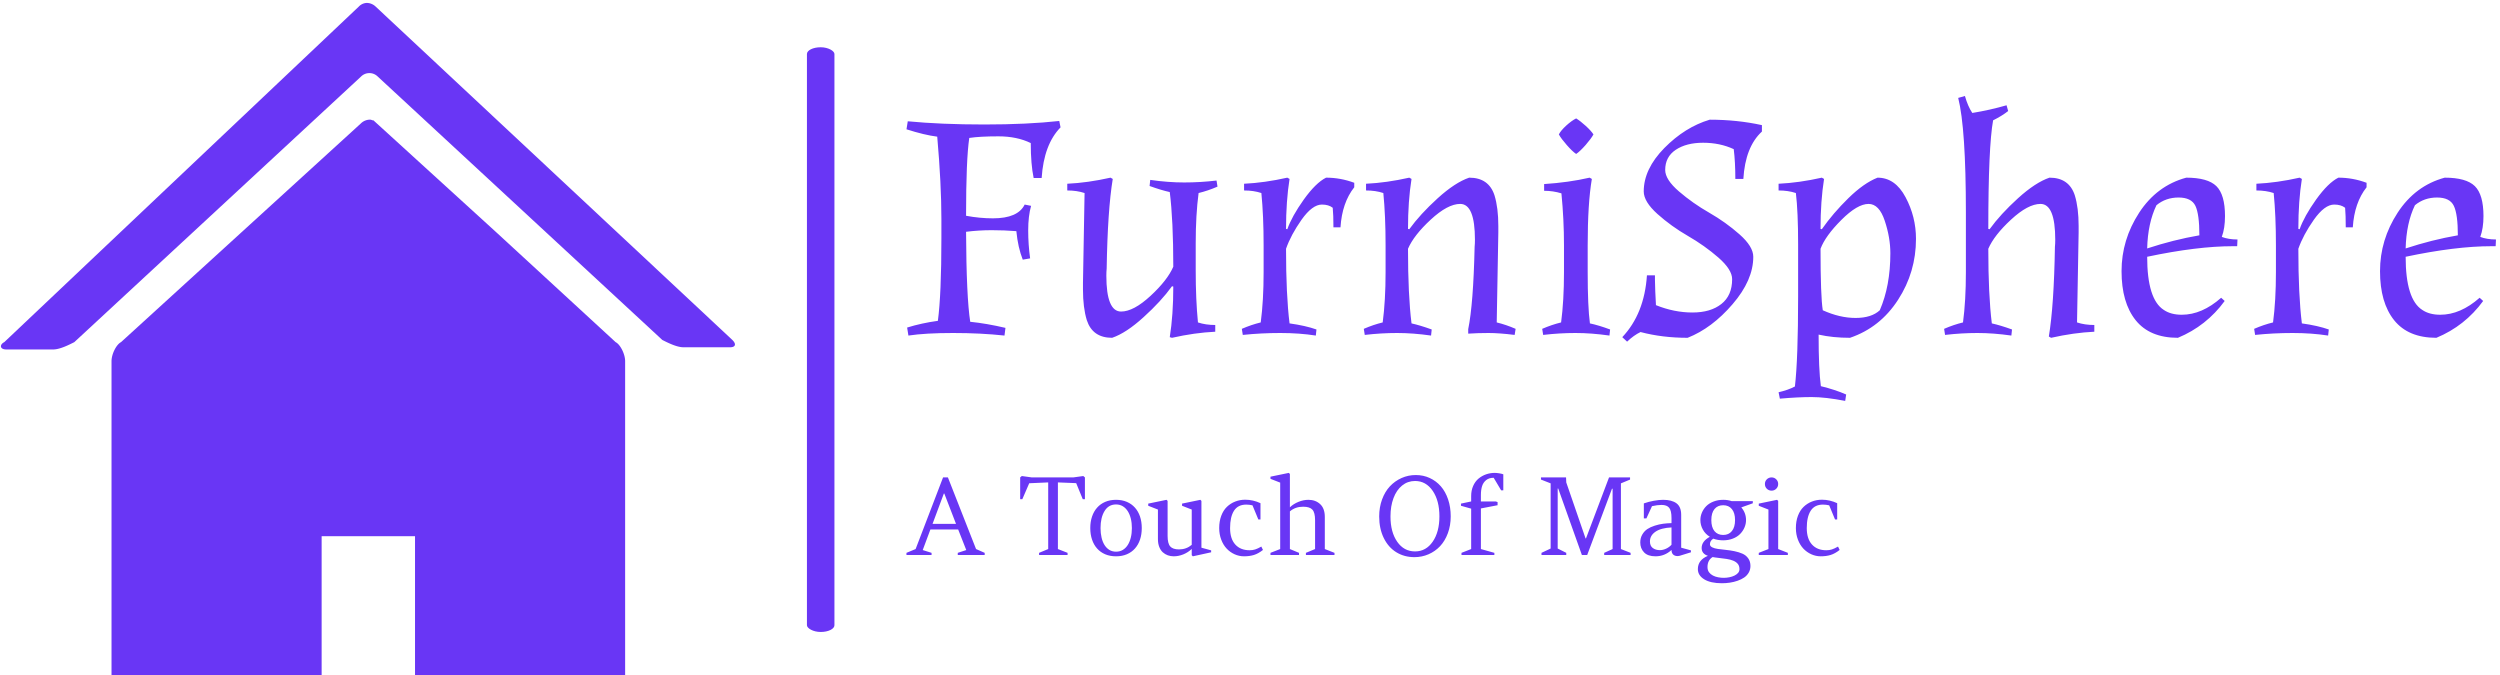 <svg xmlns="http://www.w3.org/2000/svg" version="1.1" xmlns:xlink="http://www.w3.org/1999/xlink" xmlns:svgjs="http://svgjs.dev/svgjs" width="1500" height="405" viewBox="0 0 1500 405"><g transform="matrix(1,0,0,1,-0.909,1.173)"><svg viewBox="0 0 396 107" data-background-color="#ffffff" preserveAspectRatio="xMidYMid meet" height="405" width="1500" xmlns="http://www.w3.org/2000/svg" xmlns:xlink="http://www.w3.org/1999/xlink"><g id="tight-bounds" transform="matrix(1,0,0,1,0.24,0.153)"><svg viewBox="0 0 395.52 106.745" height="106.745" width="395.52"><g><svg viewBox="0 0 620.817 167.549" height="106.745" width="395.52"><g><rect width="6.842" height="145.484" x="200.545" y="11.033" fill="#6936f5" opacity="1" stroke-width="0" stroke="transparent" fill-opacity="1" class="rect-yte-0" data-fill-palette-color="primary" rx="1%" id="yte-0" data-palette-color="#6936f5"></rect></g><g transform="matrix(1,0,0,1,225.297,23.156)"><svg viewBox="0 0 395.52 121.237" height="121.237" width="395.52"><g id="textblocktransform"><svg viewBox="0 0 395.52 121.237" height="121.237" width="395.52" id="textblock"><g><svg viewBox="0 0 395.52 75.868" height="75.868" width="395.52"><g transform="matrix(1,0,0,1,0,0)"><svg width="395.52" viewBox="1.05 -37 248.13 47.6" height="75.868" data-palette-color="#6936f5"><path d="M20.45-29.65L20.45-29.65Q18.3-30.7 15.4-30.7 12.5-30.7 10.85-30.45L10.85-30.45Q10.35-27.05 10.35-18.3L10.35-18.3Q12.5-17.9 14.55-17.9L14.55-17.9Q18.45-17.9 19.5-20.05L19.5-20.05 20.5-19.85Q20.05-18.25 20.05-16.03 20.05-13.8 20.35-11.65L20.35-11.65 19.2-11.45Q18.45-13.35 18.2-15.9L18.2-15.9Q16.35-16.05 14.35-16.05 12.35-16.05 10.35-15.8L10.35-15.8Q10.4-5.6 11-1.75L11-1.75Q13.5-1.5 16.5-0.8L16.5-0.8 16.35 0.4Q12.65 0 8.33 0 4 0 1.35 0.4L1.35 0.4 1.15-0.85Q3.4-1.55 5.95-1.9L5.95-1.9Q6.5-6 6.5-14.8L6.5-14.8 6.5-17.75Q6.5-23.25 5.85-30.65L5.85-30.65Q3.85-30.9 1.05-31.8L1.05-31.8 1.25-33.05Q6.45-32.55 13.2-32.55 19.95-32.55 24.9-33.1L24.9-33.1 25.1-32.1Q22.5-29.45 22.15-24.2L22.15-24.2 20.9-24.2Q20.45-26.35 20.45-29.65ZM32.25-8.95L32.25-8.95Q32.25-3.35 34.55-3.35L34.55-3.35Q36.5-3.35 39.15-5.8 41.8-8.25 42.7-10.35L42.7-10.35Q42.7-17.6 42.15-22L42.15-22Q40.8-22.3 39-22.95L39-22.95 39.1-23.9Q41.9-23.5 44.4-23.5 46.9-23.5 49.45-23.8L49.45-23.8 49.6-22.85Q48.1-22.2 46.65-21.85L46.65-21.85Q46.2-18.45 46.2-14L46.2-14 46.2-9.8Q46.2-5.2 46.55-1.65L46.55-1.65Q47.75-1.25 49.25-1.25L49.25-1.25 49.25-0.2Q46.05-0.05 42.5 0.75L42.5 0.75 42.15 0.65Q42.7-2.8 42.7-7.25L42.7-7.25 42.5-7.3Q40.8-4.95 38.07-2.48 35.35 0 33.15 0.75L33.15 0.75Q30.1 0.75 29.2-2L29.2-2Q28.6-3.95 28.6-6.8L28.6-6.8Q28.6-7.25 28.6-7.8L28.6-7.8 28.85-21.85Q27.65-22.25 26.15-22.25L26.15-22.25 26.15-23.3Q29.35-23.45 32.9-24.25L32.9-24.25 33.25-24.05Q32.45-19.2 32.3-10.05L32.3-10.05Q32.25-9.55 32.25-8.95ZM65.05-0.55L64.95 0.4Q62.4 0 59.4 0 56.4 0 53.55 0.3L53.55 0.3 53.4-0.65Q54.9-1.3 56.35-1.65L56.35-1.65Q56.8-5.05 56.8-9.5L56.8-9.5 56.8-13.7Q56.8-18.3 56.45-21.85L56.45-21.85Q55.25-22.25 53.75-22.25L53.75-22.25 53.75-23.3Q56.95-23.45 60.5-24.25L60.5-24.25 60.85-24.05Q60.3-20.6 60.3-16.25L60.3-16.25 60.5-16.2Q61.2-18.2 63.07-20.83 64.95-23.45 66.55-24.25L66.55-24.25Q68.8-24.25 70.95-23.45L70.95-23.45 70.95-22.75Q69.05-20.35 68.8-16.5L68.8-16.5 67.7-16.5Q67.7-18.45 67.59-19.55L67.59-19.55Q66.95-20.05 65.9-20.05L65.9-20.05Q64.4-20.05 62.72-17.68 61.05-15.3 60.3-13.15L60.3-13.15Q60.3-5.9 60.85-1.5L60.85-1.5Q63.35-1.15 65.05-0.55L65.05-0.55ZM89.79-14.55L89.79-14.55Q89.79-20.15 87.49-20.15L87.49-20.15Q85.54-20.15 82.89-17.7 80.24-15.25 79.34-13.15L79.34-13.15Q79.34-5.9 79.89-1.5L79.89-1.5Q81.24-1.2 83.04-0.55L83.04-0.55 82.94 0.4Q80.14 0 77.64 0 75.14 0 72.59 0.3L72.59 0.3 72.44-0.65Q73.94-1.3 75.39-1.65L75.39-1.65Q75.84-5.05 75.84-9.5L75.84-9.5 75.84-13.7Q75.84-18.3 75.49-21.85L75.49-21.85Q74.29-22.25 72.79-22.25L72.79-22.25 72.79-23.3Q75.99-23.45 79.54-24.25L79.54-24.25 79.89-24.05Q79.34-20.6 79.34-16.25L79.34-16.25 79.54-16.2Q81.24-18.55 83.97-21.03 86.69-23.5 88.89-24.25L88.89-24.25Q91.94-24.25 92.84-21.5L92.84-21.5Q93.44-19.55 93.44-16.7L93.44-16.7Q93.44-16.25 93.44-15.7L93.44-15.7 93.19-1.65Q94.64-1.3 96.14-0.65L96.14-0.65 95.99 0.3Q93.59 0 91.92 0 90.24 0 88.74 0.1L88.74 0.1 88.74-0.6Q89.54-4.5 89.74-13.45L89.74-13.45Q89.79-13.95 89.79-14.55ZM107.39-13.7L107.39-13.7 107.39-9.5Q107.39-4.1 107.74-1.5L107.74-1.5Q109.14-1.2 110.89-0.55L110.89-0.55 110.79 0.4Q107.99 0 105.49 0 102.99 0 100.44 0.3L100.44 0.3 100.29-0.65Q101.79-1.3 103.24-1.65L103.24-1.65Q103.69-5.05 103.69-9.5L103.69-9.5 103.69-13.7Q103.69-17.75 103.29-21.8L103.29-21.8Q101.99-22.2 100.59-22.2L100.59-22.2 100.59-23.25Q104.44-23.5 107.69-24.25L107.69-24.25 108.04-24.05Q107.39-20.2 107.39-13.7ZM108.29-31L108.29-31Q107.94-30.35 107.07-29.35 106.19-28.35 105.59-27.95L105.59-27.95Q104.99-28.35 104.12-29.35 103.24-30.35 102.89-31L102.89-31Q103.19-31.6 104.04-32.38 104.89-33.15 105.59-33.5L105.59-33.5Q106.24-33.1 107.09-32.33 107.94-31.55 108.29-31ZM117.89-8.3L117.94-6.5 118.04-4.5 118.04-4.35Q120.89-3.2 123.74-3.2 126.59-3.2 128.26-4.53 129.94-5.85 129.94-8.4L129.94-8.4Q129.94-9.9 127.79-11.78 125.64-13.65 123.04-15.15 120.44-16.65 118.29-18.57 116.14-20.5 116.14-22.1L116.14-22.1Q116.14-25.6 119.36-28.88 122.59-32.15 126.44-33.3L126.44-33.3Q130.74-33.3 134.59-32.45L134.59-32.45 134.59-31.45Q131.99-29.05 131.69-24.05L131.69-24.05 130.44-24.05Q130.44-26.7 130.19-28.7L130.19-28.7Q128.04-29.7 125.41-29.7 122.79-29.7 121.14-28.6 119.49-27.5 119.49-25.45L119.49-25.45Q119.49-23.95 121.64-22.1 123.79-20.25 126.36-18.78 128.94-17.3 131.09-15.4 133.24-13.5 133.24-11.9L133.24-11.9Q133.24-8.25 130.01-4.5 126.79-0.75 122.99 0.75L122.99 0.75Q119.04 0.75 115.64-0.15L115.64-0.15Q114.59 0.35 113.54 1.35L113.54 1.35 112.79 0.65Q116.24-3 116.64-9L116.64-9 117.89-9 117.89-8.3ZM158.64-14.7L158.64-14.7Q158.64-9.5 155.84-5.18 153.04-0.85 148.34 0.75L148.34 0.75Q145.64 0.75 143.44 0.25L143.44 0.25Q143.44 5.7 143.79 8.3L143.79 8.3Q146.04 8.85 147.74 9.6L147.74 9.6 147.59 10.6Q144.49 10 142.36 10 140.24 10 137.39 10.25L137.39 10.25 137.19 9.25Q138.69 8.9 139.74 8.35L139.74 8.35Q140.24 4.05 140.24-5.7L140.24-5.7 140.24-13.85Q140.24-18.95 139.89-21.85L139.89-21.85Q138.69-22.25 137.19-22.25L137.19-22.25 137.19-23.3Q140.39-23.45 143.94-24.25L143.94-24.25 144.29-24.05Q143.74-20.6 143.74-16.25L143.74-16.25 143.94-16.2Q145.69-18.7 148.09-21.05 150.49-23.4 152.64-24.25L152.64-24.25Q155.39-24.25 157.01-21.2 158.64-18.15 158.64-14.7ZM154.64-12.45L154.64-12.45Q154.64-14.9 153.76-17.53 152.89-20.15 151.24-20.15L151.24-20.15Q149.49-20.15 146.99-17.65 144.49-15.15 143.74-13.15L143.74-13.15Q143.74-5.7 144.09-3.55L144.09-3.55Q146.74-2.35 149.21-2.35 151.69-2.35 152.99-3.55L152.99-3.55Q154.64-7.35 154.64-12.45ZM180.38-14.55L180.38-14.55Q180.38-20.15 178.08-20.15L178.08-20.15Q176.13-20.15 173.48-17.7 170.83-15.25 169.93-13.15L169.93-13.15Q169.93-5.9 170.48-1.5L170.48-1.5Q171.83-1.2 173.63-0.55L173.63-0.55 173.53 0.4Q170.73 0 168.23 0 165.73 0 163.18 0.3L163.18 0.3 163.03-0.65Q164.53-1.3 165.98-1.65L165.98-1.65Q166.43-5.05 166.43-9.5L166.43-9.5 166.43-18.8Q166.43-31.95 165.23-36.7L165.23-36.7 166.28-37Q166.73-35.4 167.43-34.35L167.43-34.35Q170.18-34.8 172.78-35.55L172.78-35.55 173.03-34.65Q172.08-33.9 170.68-33.2L170.68-33.2Q169.93-29.1 169.93-16.25L169.93-16.25 170.13-16.2Q171.83-18.55 174.56-21.03 177.28-23.5 179.48-24.25L179.48-24.25Q182.53-24.25 183.43-21.5L183.43-21.5Q184.03-19.55 184.03-16.7L184.03-16.7Q184.03-16.25 184.03-15.7L184.03-15.7 183.78-1.65Q184.98-1.25 186.48-1.25L186.48-1.25 186.48-0.2Q183.28-0.05 179.73 0.75L179.73 0.75 179.38 0.55Q180.18-4.3 180.33-13.45L180.33-13.45Q180.38-13.95 180.38-14.55ZM200.13-2.85L200.13-2.85Q203.28-2.85 206.28-5.5L206.28-5.5 206.83-5Q203.98-1.1 199.53 0.75L199.53 0.75Q195.13 0.75 192.93-2 190.73-4.75 190.73-9.65 190.73-14.55 193.48-18.78 196.23-23 200.83-24.25L200.83-24.25Q204.18-24.25 205.53-22.93 206.88-21.6 206.88-18.25L206.88-18.25Q206.88-16.35 206.38-15L206.38-15Q207.43-14.6 208.83-14.6L208.83-14.6 208.78-13.55Q208.48-13.55 208.13-13.55L208.13-13.55Q202.53-13.55 194.73-11.9L194.73-11.9Q194.73-5.25 197.33-3.6L197.33-3.6Q198.43-2.85 200.13-2.85ZM202.88-15.25Q202.88-18.55 202.26-19.85 201.63-21.15 199.63-21.15 197.63-21.15 196.18-19.95L196.18-19.95Q194.83-17.15 194.73-13.2L194.73-13.2Q198.83-14.55 202.88-15.25L202.88-15.25ZM223.08-0.55L222.98 0.4Q220.43 0 217.43 0 214.43 0 211.58 0.3L211.58 0.3 211.43-0.65Q212.93-1.3 214.38-1.65L214.38-1.65Q214.83-5.05 214.83-9.5L214.83-9.5 214.83-13.7Q214.83-18.3 214.48-21.85L214.48-21.85Q213.28-22.25 211.78-22.25L211.78-22.25 211.78-23.3Q214.98-23.45 218.53-24.25L218.53-24.25 218.88-24.05Q218.33-20.6 218.33-16.25L218.33-16.25 218.53-16.2Q219.23-18.2 221.1-20.83 222.98-23.45 224.58-24.25L224.58-24.25Q226.83-24.25 228.98-23.45L228.98-23.45 228.98-22.75Q227.08-20.35 226.83-16.5L226.83-16.5 225.73-16.5Q225.73-18.45 225.63-19.55L225.63-19.55Q224.98-20.05 223.93-20.05L223.93-20.05Q222.43-20.05 220.75-17.68 219.08-15.3 218.33-13.15L218.33-13.15Q218.33-5.9 218.88-1.5L218.88-1.5Q221.38-1.15 223.08-0.55L223.08-0.55ZM240.48-2.85L240.48-2.85Q243.63-2.85 246.63-5.5L246.63-5.5 247.18-5Q244.33-1.1 239.88 0.75L239.88 0.75Q235.48 0.75 233.28-2 231.08-4.75 231.08-9.65 231.08-14.55 233.83-18.78 236.58-23 241.18-24.25L241.18-24.25Q244.53-24.25 245.88-22.93 247.23-21.6 247.23-18.25L247.23-18.25Q247.23-16.35 246.73-15L246.73-15Q247.78-14.6 249.18-14.6L249.18-14.6 249.13-13.55Q248.83-13.55 248.48-13.55L248.48-13.55Q242.88-13.55 235.08-11.9L235.08-11.9Q235.08-5.25 237.68-3.6L237.68-3.6Q238.78-2.85 240.48-2.85ZM243.23-15.25Q243.23-18.55 242.6-19.85 241.98-21.15 239.98-21.15 237.98-21.15 236.53-19.95L236.53-19.95Q235.18-17.15 235.08-13.2L235.08-13.2Q239.18-14.55 243.23-15.25L243.23-15.25Z" opacity="1" transform="matrix(1,0,0,1,0,0)" fill="#6936f5" class="wordmark-text-0" data-fill-palette-color="primary" id="text-0"></path></svg></g></svg></g><g transform="matrix(1,0,0,1,0,93.779)"><svg viewBox="0 0 232.21 27.457" height="27.457" width="232.21"><g transform="matrix(1,0,0,1,0,0)"><svg width="232.21" viewBox="-0.1 -38.11 433.14 51.22" height="27.457" data-palette-color="#6936f5"><path d="M27.66-2.29L23.9-11.84 11.01-11.84 7.45-2.29 11.55-1 11.55 0-0.1 0-0.1-1 4.15-2.76 16.89-36.01 19.14-36.01 32.2-2.76 36.21-1 36.21 0 23.71 0 23.71-1 27.66-2.29ZM17.46-28.54L17.26-28.54 12.01-14.45 22.9-14.45 17.46-28.54ZM52.68-25.9L52.68-36.01 53.44-36.65 58.08-36.01 77.34-36.01 81.98-36.65 82.73-36.01 82.73-25.9 81.73-25.9 78.68-33.35 70.19-33.69 70.19-2.76 74.68-1 74.68 0 61.45 0 61.45-1 65.69-2.76 65.69-33.69 56.88-33.3 53.68-25.9 52.68-25.9ZM97.18-25.61L97.18-25.61Q99.97-25.61 102.19-24.66 104.41-23.71 105.95-21.98 107.49-20.26 108.31-17.85 109.12-15.43 109.12-12.5L109.12-12.5Q109.12-9.59 108.32-7.18 107.51-4.76 105.97-3.03 104.44-1.29 102.21-0.34 99.99 0.61 97.18 0.61L97.18 0.61Q94.35 0.61 92.13-0.34 89.91-1.29 88.37-3.03 86.83-4.76 86.03-7.17 85.22-9.57 85.22-12.5L85.22-12.5Q85.22-15.43 86.04-17.85 86.86-20.26 88.4-21.98 89.93-23.71 92.16-24.66 94.38-25.61 97.18-25.61ZM91.86-20.43L91.86-20.43Q89.98-17.38 89.98-12.5L89.98-12.5Q89.98-10.08 90.46-8.07 90.93-6.05 91.85-4.6 92.77-3.15 94.11-2.34 95.45-1.54 97.18-1.54L97.18-1.54Q98.92-1.54 100.29-2.34 101.65-3.15 102.59-4.6 103.53-6.05 104.03-8.07 104.53-10.08 104.53-12.5L104.53-12.5Q104.53-14.89 104.03-16.91 103.53-18.92 102.59-20.37 101.65-21.83 100.29-22.64 98.92-23.46 97.18-23.46L97.18-23.46Q93.72-23.46 91.86-20.43ZM116.62-21.09L112.12-22.85 112.12-23.85 120.62-25.61 121.11-25.1 121.11-8.84Q121.11-5.35 122.33-3.97 123.55-2.59 126.41-2.59L126.41-2.59Q129.78-2.59 132.31-4.71L132.31-4.71 132.31-21.09 127.82-22.85 127.82-23.85 136.32-25.61 136.81-25.1 136.81-3.39 141.32-2.15 141.32-1.25 132.83 0.61 132.31 0.1 132.31-2.81Q130.63-1.2 128.41-0.29 126.19 0.61 123.96 0.61L123.96 0.61Q122.5 0.61 121.21 0.15 119.91-0.32 118.87-1.26 117.84-2.2 117.23-3.76 116.62-5.32 116.62-7.35L116.62-7.35 116.62-21.09ZM156.6 0.61L156.6 0.61Q154.31 0.61 152.22-0.33 150.13-1.27 148.55-2.94 146.96-4.61 146.01-7.1 145.06-9.59 145.06-12.5L145.06-12.5Q145.06-15.65 146.01-18.19 146.96-20.73 148.63-22.34 150.3-23.95 152.48-24.8 154.65-25.66 157.17-25.66L157.17-25.66Q160.75-25.66 164.22-24.05L164.22-24.05 164.22-16.5 163.22-16.5 160.51-23.05Q159.05-23.39 157.6-23.39L157.6-23.39Q153.77-23.39 151.94-20.56 150.11-17.72 150.11-12.5L150.11-12.5Q150.11-7.52 152.53-4.86 154.94-2.2 159.17-2.2L159.17-2.2Q160.61-2.2 161.77-2.58 162.93-2.95 164.61-3.91L164.61-3.91 165.37-2.34Q163.2-0.63 161.17-0.01 159.14 0.61 156.6 0.61ZM177.87-2.76L182.11-1 182.11 0 168.86 0 168.86-1 173.37-2.76 173.37-33.59 168.86-35.35 168.86-36.35 177.38-38.11 177.87-37.6 177.87-22.14Q179.57-23.75 181.89-24.68 184.21-25.61 186.46-25.61L186.46-25.61Q189.76-25.61 191.92-23.61 194.08-21.61 194.08-17.65L194.08-17.65 194.08-2.76 198.57-1 198.57 0 185.31 0 185.31-1 189.56-2.76 189.56-16.16Q189.56-19.68 188.32-21.04 187.07-22.41 184.02-22.41L184.02-22.41Q180.38-22.41 177.87-20.24L177.87-20.24 177.87-2.76ZM235.67 1L235.67 1Q230.96 1 227.26-1.28 223.56-3.56 221.44-7.89 219.32-12.21 219.32-17.9L219.32-17.9Q219.32-22.14 220.65-25.77 221.98-29.39 224.28-31.86 226.59-34.33 229.69-35.72 232.79-37.11 236.31-37.11L236.31-37.11Q239.8-37.11 242.79-35.73 245.78-34.35 247.93-31.88 250.08-29.42 251.3-25.82 252.52-22.22 252.52-17.94L252.52-17.94Q252.52-13.7 251.19-10.11 249.86-6.52 247.59-4.1 245.32-1.68 242.23-0.34 239.14 1 235.67 1ZM235.97-34.35L235.97-34.35Q232.55-34.35 229.95-32.24 227.35-30.13 225.96-26.4 224.56-22.68 224.56-17.9L224.56-17.9Q224.56-10.62 227.69-6.14 230.81-1.66 235.97-1.66L235.97-1.66Q241.04-1.66 244.16-6.18 247.27-10.69 247.27-17.94L247.27-17.94Q247.27-25.22 244.15-29.79 241.02-34.35 235.97-34.35ZM274.27-23.1L266.53-21.61 266.53-2.76 272.78-1 272.78 0 257.52 0 257.52-1 262.01-2.76 262.01-21.51 257.28-22.85 257.28-23.85 262.01-24.85 262.01-27.34Q262.01-29.96 262.94-32.06 263.87-34.16 265.42-35.45 266.97-36.74 268.91-37.43 270.85-38.11 272.98-38.11L272.98-38.11Q273.73-38.11 275-37.92 276.27-37.72 276.93-37.45L276.93-37.45 276.93-30 275.93-30 272.46-35.84Q270.34-35.84 268.98-34.77 267.63-33.69 267.08-31.97 266.53-30.25 266.53-27.86L266.53-27.86 266.53-24.85 273.42-24.85 274.27-24.56 274.27-23.1ZM315.3-7.69L326-36.01 335.76-36.01 335.76-35.01 331.52-33.25 331.52-2.76 336.01-1 336.01 0 323.75 0 323.75-1 327.66-2.76 327.66-30.76 327.37-30.76 315.87 0 313.4 0 302.41-30.86 302.17-30.86 302.17-3 306.15-1 306.15 0 294.65 0 294.65-1 298.9-3 298.9-33.25 294.41-35.01 294.41-36.01 306.05-36.01 306.15-33.69 315.11-7.69 315.3-7.69ZM359.49-3.39L364.01-2.15 364.01-1.25 358.71 0.39Q357.15 0.73 356.07 0.04 355-0.66 355-2.34L355-2.34Q351.83 0.61 347.55 0.61L347.55 0.61Q344.01 0.61 342.26-1.22 340.5-3.05 340.5-5.81L340.5-5.81Q340.5-7.89 341.43-9.48 342.35-11.08 343.79-12.04 345.23-12.99 347.24-13.62 349.24-14.26 351.09-14.5 352.95-14.75 355-14.79L355-14.79 355-17.14Q355-20.56 353.93-21.9 352.85-23.24 350.36-23.24L350.36-23.24Q348.48-23.24 345.94-22.66L345.94-22.66 343.35-16.99 342.16-16.99 342.16-23.95Q344.35-24.73 346.8-25.17 349.24-25.61 351.09-25.61L351.09-25.61Q355.12-25.61 357.31-23.99 359.49-22.36 359.49-18.65L359.49-18.65 359.49-3.39ZM349.6-2.25L349.6-2.25Q351-2.25 352.46-2.92 353.93-3.59 355-4.76L355-4.76 355-12.79Q350.12-12.57 347.55-10.8 344.99-9.03 344.99-6.3L344.99-6.3Q344.99-4.2 346.33-3.22 347.68-2.25 349.6-2.25ZM374.09 0.95L374.09 0.95Q371.7 2.42 371.7 5.59L371.7 5.59Q371.7 7.03 372.4 8 373.11 8.96 374.21 9.53 375.31 10.11 376.65 10.35 377.99 10.6 379.24 10.6L379.24 10.6Q380.53 10.6 381.84 10.34 383.15 10.08 384.18 9.58 385.22 9.08 385.88 8.34 386.54 7.59 386.54 6.59L386.54 6.59Q386.54 5.05 385.77 4.13 385 3.2 383.68 2.65 382.36 2.1 380.58 1.83 378.8 1.56 376.77 1.34L376.77 1.34Q375.92 1.25 375.25 1.15 374.58 1.05 374.09 0.95ZM379-6.81L379-6.81Q376.48-6.81 374.38-7.59L374.38-7.59Q372.84-6.57 372.84-5L372.84-5Q372.84-4.1 373.88-3.56 374.92-3.03 376.58-2.8 378.24-2.56 380.24-2.37 382.24-2.17 384.24-1.76 386.25-1.34 387.91-0.62 389.57 0.1 390.6 1.55 391.64 3 391.64 5.1L391.64 5.1Q391.64 6.79 390.84 8.18 390.03 9.57 388.72 10.46 387.42 11.35 385.66 11.96 383.9 12.57 382.08 12.84 380.27 13.11 378.39 13.11L378.39 13.11Q373.14 13.11 370.18 11.29 367.23 9.47 367.23 6.54L367.23 6.54Q367.23 2.32 371.89 0.39L371.89 0.39Q368.99-0.59 368.99-3.25L368.99-3.25Q368.99-6.37 372.79-8.45L372.79-8.45Q370.67-9.74 369.54-11.82 368.4-13.89 368.4-16.21L368.4-16.21Q368.4-17.99 369.11-19.67 369.82-21.34 371.12-22.67 372.43-24 374.48-24.8 376.53-25.61 379-25.61L379-25.61Q381.14-25.61 382.93-25L382.93-25 392.74-25 392.74-24 387.39-22.09Q389.59-19.53 389.59-16.21L389.59-16.21Q389.59-14.43 388.87-12.76 388.15-11.08 386.84-9.75 385.54-8.42 383.5-7.62 381.46-6.81 379-6.81ZM373.48-16.21L373.48-16.21Q373.48-12.87 374.94-11.08 376.41-9.3 379-9.3L379-9.3Q381.56-9.3 383.02-11.1 384.49-12.89 384.49-16.21L384.49-16.21Q384.49-19.53 383.02-21.31 381.56-23.1 379-23.1L379-23.1Q376.41-23.1 374.94-21.31 373.48-19.53 373.48-16.21ZM404.51-2.76L409-1 409 0 395.5 0 395.5-1 399.99-2.76 399.99-21.09 395.5-22.85 395.5-23.85 403.99-25.61 404.51-25.1 404.51-2.76ZM398.35-32.96L398.35-32.96Q398.35-34.23 399.24-35.12 400.14-36.01 401.45-36.01L401.45-36.01Q402.72-36.01 403.61-35.12 404.51-34.23 404.51-32.96L404.51-32.96Q404.51-31.64 403.61-30.75 402.72-29.86 401.45-29.86L401.45-29.86Q400.14-29.86 399.24-30.75 398.35-31.64 398.35-32.96ZM424.28 0.61L424.28 0.61Q421.98 0.61 419.9-0.33 417.81-1.27 416.22-2.94 414.64-4.61 413.68-7.1 412.73-9.59 412.73-12.5L412.73-12.5Q412.73-15.65 413.68-18.19 414.64-20.73 416.31-22.34 417.98-23.95 420.15-24.8 422.33-25.66 424.84-25.66L424.84-25.66Q428.43-25.66 431.9-24.05L431.9-24.05 431.9-16.5 430.9-16.5 428.19-23.05Q426.72-23.39 425.28-23.39L425.28-23.39Q421.45-23.39 419.62-20.56 417.78-17.72 417.78-12.5L417.78-12.5Q417.78-7.52 420.2-4.86 422.62-2.2 426.84-2.2L426.84-2.2Q428.28-2.2 429.44-2.58 430.6-2.95 432.29-3.91L432.29-3.91 433.04-2.34Q430.87-0.63 428.84-0.01 426.82 0.61 424.28 0.61Z" opacity="1" transform="matrix(1,0,0,1,0,0)" fill="#6936f5" class="slogan-text-1" data-fill-palette-color="secondary" id="text-1"></path></svg></g></svg></g></svg></g></svg></g><g><svg viewBox="0 0 182.634 167.549" height="167.549" width="182.634"><g><svg xmlns="http://www.w3.org/2000/svg" version="1.1" data-icon="home" viewBox="0.264 0.156 31.441 28.844" x="0" y="0" height="167.549" width="182.634" class="icon-icon-0" data-fill-palette-color="accent" id="icon-0"><path d="M15.938 0.156A0.5 0.5 0 0 0 15.594 0.312L0.406 14.687C0.206 14.787 0.2 15 0.5 15H2.5C2.8 15 3.206 14.787 3.406 14.687L15.687 3.312C15.887 3.112 16.206 3.112 16.406 3.312L28.594 14.593C28.794 14.693 29.2 14.906 29.5 14.906H31.5C31.7 14.906 31.794 14.793 31.594 14.593L16.313 0.312A0.56 0.56 0 0 0 15.938 0.156M16.063 5.156A0.56 0.56 0 0 0 15.688 5.312L5.407 14.687C5.207 14.787 5.001 15.199 5.001 15.5V29H14.001V23H18.001V29H27.001V15.5C27.001 15.2 26.795 14.787 26.595 14.687L21.501 9.999 16.22 5.186C16.209 5.181 16.2 5.19 16.189 5.186 16.14 5.17 16.114 5.155 16.064 5.155z" fill="#6936f5" data-fill-palette-color="accent"></path></svg></g></svg></g></svg></g><defs></defs></svg><rect width="395.52" height="106.745" fill="none" stroke="none" visibility="hidden"></rect></g></svg></g></svg>